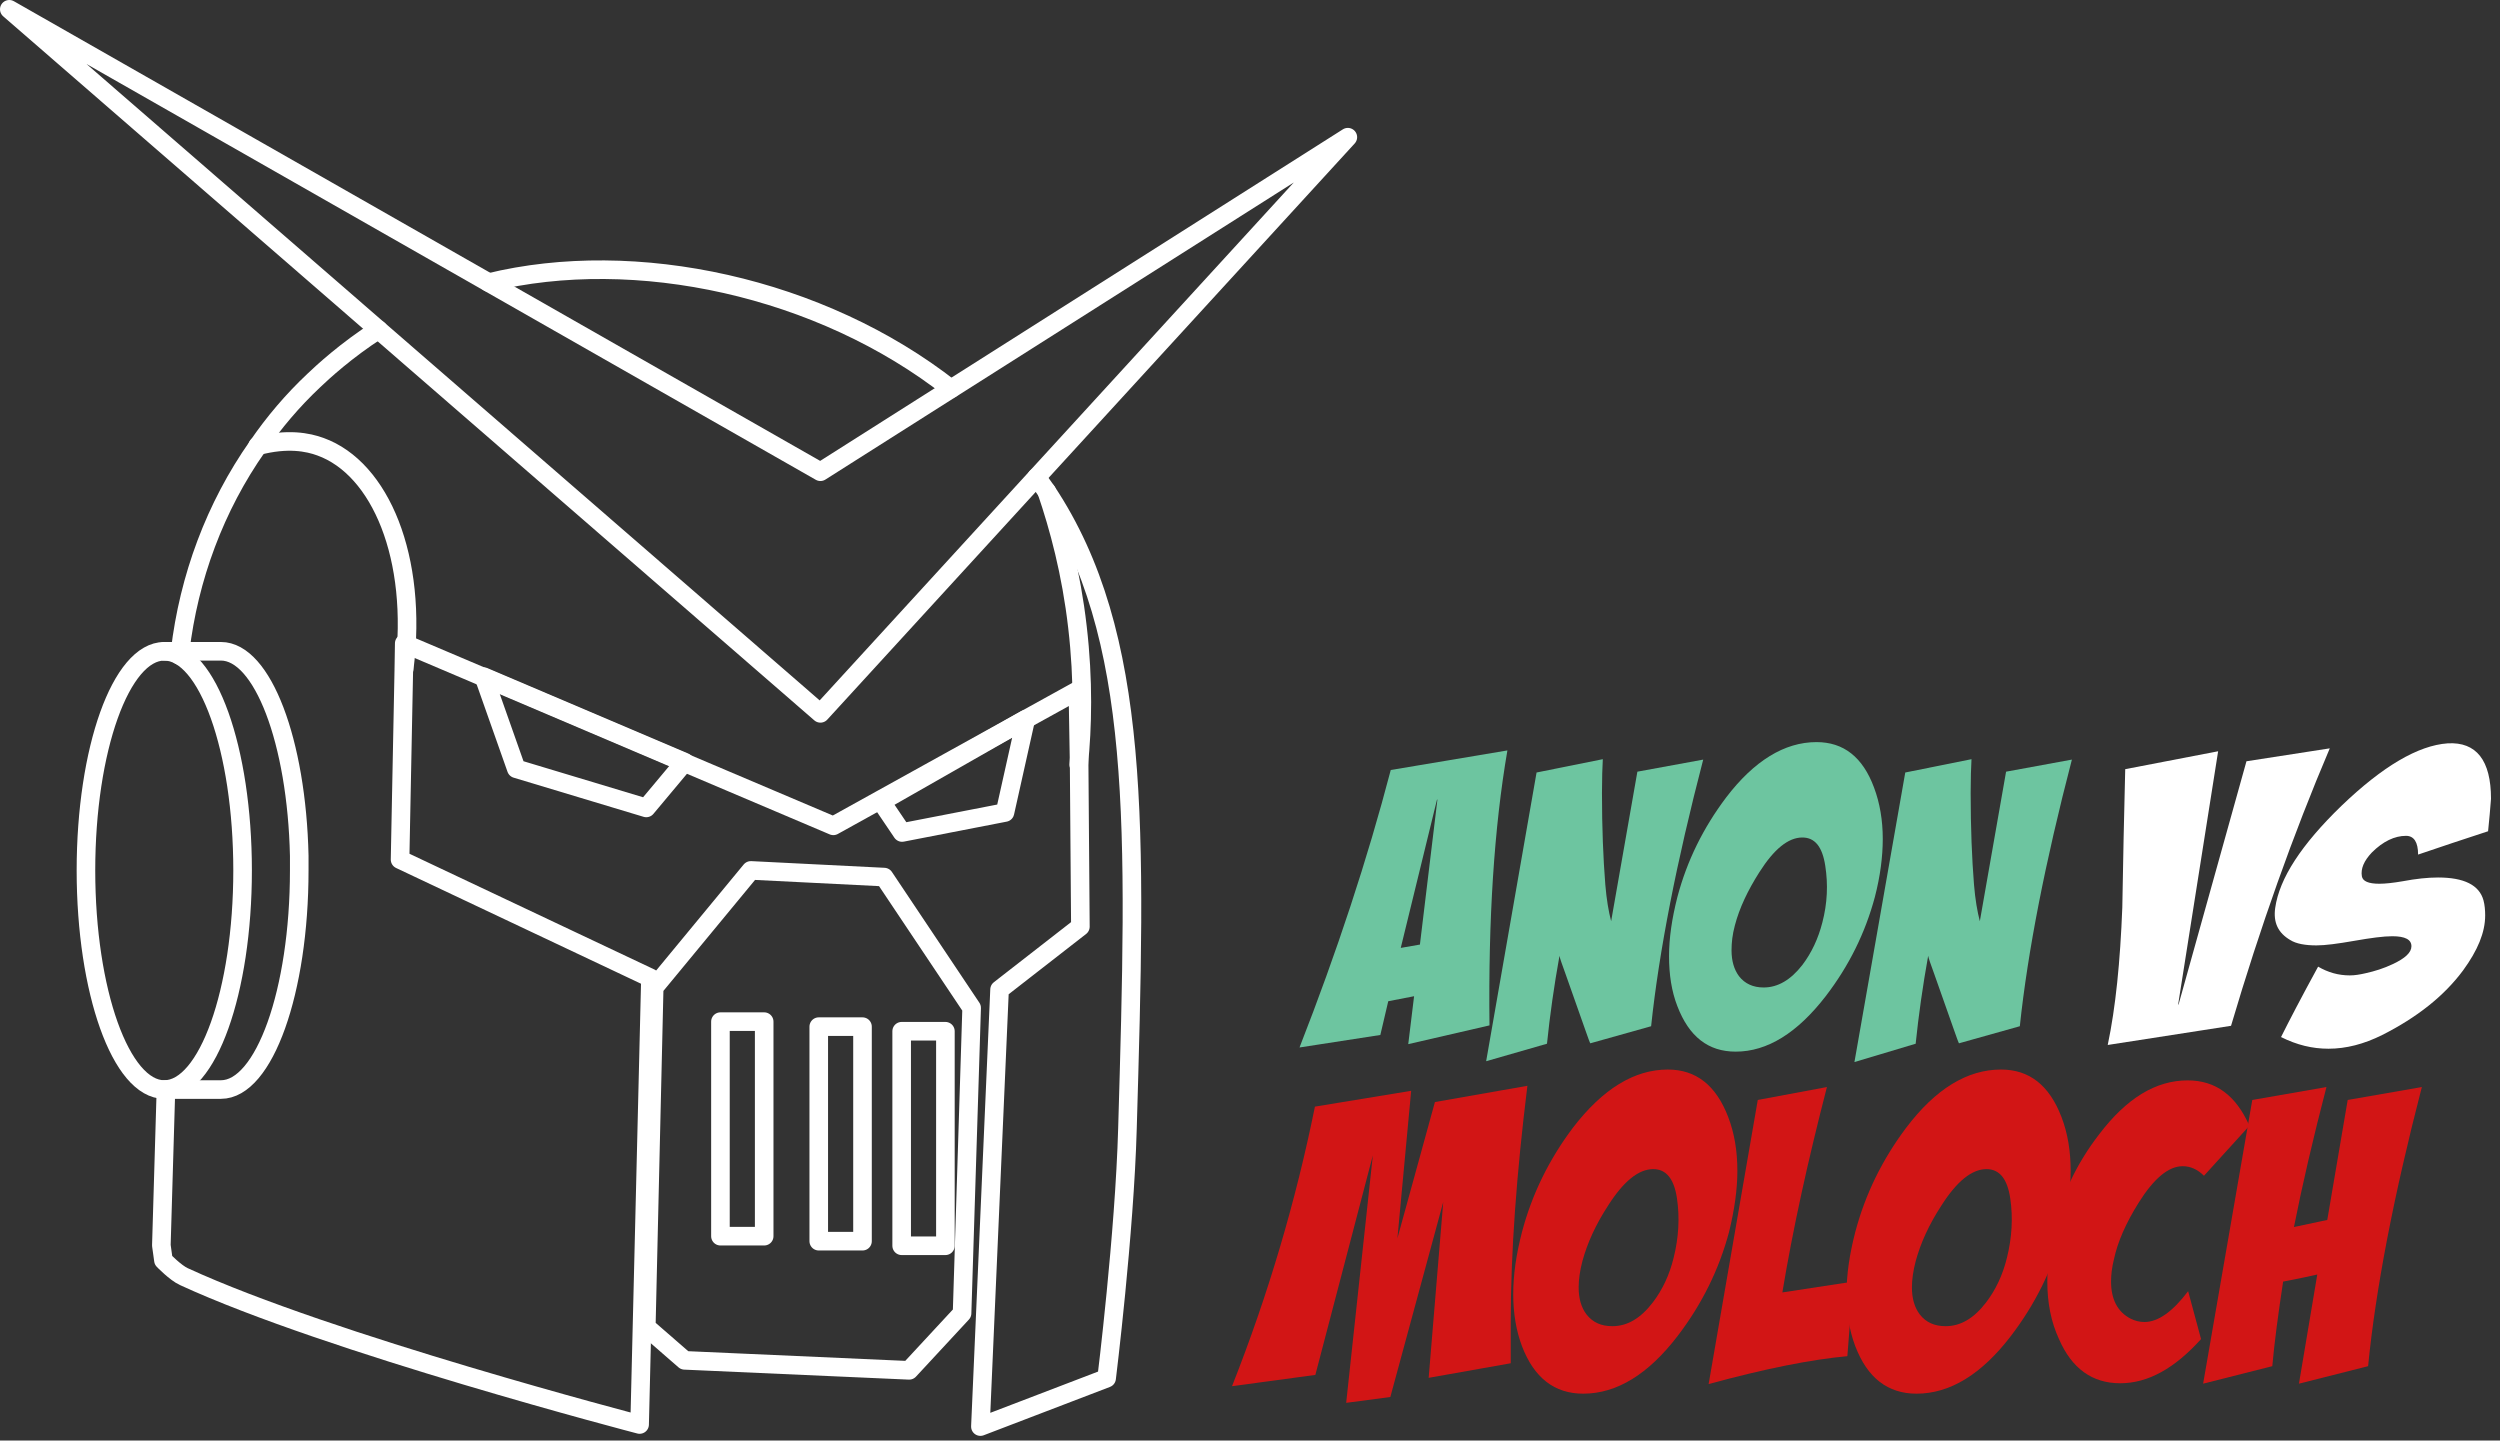 <svg width="269" height="155" viewBox="0 0 269 155" fill="none" xmlns="http://www.w3.org/2000/svg">
<rect x="0" y="0" width="269" height="155" fill="#333333" stroke="none"/>
<path d="M52.596 30.406C68.33 26.551 88.322 30.854 102.308 41.837" stroke="white" stroke-width="2" stroke-miterlimit="10" stroke-linecap="round" stroke-linejoin="round"/>
<path d="M111.542 51.34C111.901 51.833 112.26 52.371 112.618 52.864C122.883 68.33 122.256 89.084 121.315 121.404C121.001 132.745 119.073 148.3 119.073 148.3L105.491 153.5L107.553 106.477L116.249 99.708L116.115 82.226L115.98 74.291L110.377 77.385L89.667 88.86L73.619 82.046L52.013 72.857L43.675 69.316L43.496 69.226L43.451 72.005V72.05L43.047 92.491L69.988 105.222L68.823 153.276C68.823 153.276 35.427 144.58 19.782 137.363C18.886 136.959 17.586 135.614 17.586 135.614L17.362 134.001L17.855 117.28" stroke="white" stroke-width="2" stroke-miterlimit="10" stroke-linecap="round" stroke-linejoin="round"/>
<path d="M19.334 70.526C19.334 70.392 19.379 70.212 19.379 70.078C20.32 62.144 23.144 54.523 27.717 48.023C29.465 45.468 31.482 43.092 33.768 40.941C34.709 40.044 37.22 37.713 40.716 35.472" stroke="white" stroke-width="2" stroke-miterlimit="10" stroke-linecap="round" stroke-linejoin="round"/>
<path d="M94.822 86.26L110.377 77.385L108.135 87.426L97.063 89.577L94.822 86.26Z" stroke="white" stroke-width="2" stroke-miterlimit="10" stroke-linecap="round" stroke-linejoin="round"/>
<path d="M73.664 82.002L69.54 86.933L55.554 82.719L52.057 72.812L73.664 82.002Z" stroke="white" stroke-width="2" stroke-miterlimit="10" stroke-linecap="round" stroke-linejoin="round"/>
<path d="M70.391 106.253L80.791 93.656L95.136 94.374L104.549 108.449L103.518 141.307L97.825 147.448L73.664 146.373L69.54 142.786L70.391 106.253Z" stroke="white" stroke-width="2" stroke-miterlimit="10" stroke-linecap="round" stroke-linejoin="round"/>
<path d="M27.717 47.978C30.944 47.127 33.141 47.575 34.486 48.068C40.941 50.399 44.975 60.037 43.496 71.96" stroke="white" stroke-width="2" stroke-miterlimit="10" stroke-linecap="round" stroke-linejoin="round"/>
<path d="M88.277 76.757L145.028 14.762L88.277 50.758L1 1L88.277 76.757Z" stroke="white" stroke-width="2" stroke-miterlimit="10" stroke-linecap="round" stroke-linejoin="round"/>
<path d="M116.07 82.27C116.473 78.281 116.608 73.26 115.935 67.478C115.263 61.605 113.918 56.675 112.618 52.864" stroke="white" stroke-width="2" stroke-miterlimit="10" stroke-linecap="round" stroke-linejoin="round"/>
<path d="M17.675 70.078H19.424H23.772C28.254 70.078 31.93 79.805 32.199 92.088C32.199 92.625 32.199 93.118 32.199 93.656C32.199 106.656 28.434 117.235 23.772 117.235H22.606H17.81H17.675" stroke="white" stroke-width="2" stroke-miterlimit="10" stroke-linecap="round" stroke-linejoin="round"/>
<path d="M17.675 117.235C22.33 117.235 26.103 106.679 26.103 93.656C26.103 80.634 22.33 70.078 17.675 70.078C13.021 70.078 9.248 80.634 9.248 93.656C9.248 106.679 13.021 117.235 17.675 117.235Z" stroke="white" stroke-width="2" stroke-miterlimit="10" stroke-linecap="round" stroke-linejoin="round"/>
<path d="M82.226 109.928H77.519V133.014H82.226V109.928Z" stroke="white" stroke-width="2" stroke-miterlimit="10" stroke-linecap="round" stroke-linejoin="round"/>
<path d="M92.805 110.467H88.098V133.552H92.805V110.467Z" stroke="white" stroke-width="2" stroke-miterlimit="10" stroke-linecap="round" stroke-linejoin="round"/>
<path d="M101.725 110.96H97.019V134.045H101.725V110.96Z" stroke="white" stroke-width="2" stroke-miterlimit="10" stroke-linecap="round" stroke-linejoin="round"/>
<path d="M139.828 112.708C143.862 102.398 147.135 92.446 149.645 82.853L162.196 80.746C160.762 89.084 160.134 98.946 160.269 110.332L151.528 112.349L152.155 107.194L149.376 107.732L148.524 111.363L139.828 112.708ZM152.783 101.636L154.666 86.036H154.621L150.721 101.994L152.783 101.636Z" fill="#6DC5A0"/>
<path d="M165.334 83.122L172.462 81.688C172.417 82.539 172.372 83.75 172.372 85.319C172.372 89.084 172.506 92.356 172.731 95.18C172.865 96.794 173.089 98.094 173.358 99.125L176.182 83.032L183.265 81.733C180.396 92.76 178.513 102.353 177.661 110.422L171.117 112.259C171.072 112.215 170.893 111.722 170.579 110.825L168.427 104.729C168.069 103.742 167.844 103.115 167.8 102.846C167.217 106.073 166.769 109.256 166.455 112.304L159.91 114.187L165.334 83.122Z" fill="#6DC5A0"/>
<path d="M195.458 79.85C198.371 79.85 200.433 81.464 201.644 84.736C202.271 86.394 202.585 88.277 202.585 90.25C202.585 92.177 202.316 94.284 201.733 96.525C200.702 100.38 198.954 103.922 196.444 107.194C193.396 111.139 190.168 113.156 186.761 113.156C183.803 113.156 181.741 111.542 180.486 108.27C179.858 106.656 179.589 104.863 179.589 102.891C179.589 100.918 179.903 98.811 180.486 96.525C181.517 92.625 183.265 89.084 185.73 85.812C188.734 81.867 192.006 79.85 195.458 79.85ZM193.933 90.115C192.409 90.115 190.885 91.37 189.316 93.836C188.061 95.808 187.165 97.691 186.672 99.573C186.403 100.56 186.313 101.456 186.313 102.263C186.313 103.384 186.582 104.325 187.12 105.042C187.747 105.849 188.644 106.253 189.765 106.253C191.289 106.253 192.678 105.446 193.933 103.832C194.92 102.532 195.637 101.008 196.085 99.26C196.623 97.198 196.713 95.18 196.399 93.163C196.085 91.101 195.278 90.115 193.933 90.115Z" fill="#6DC5A0"/>
<path d="M205.006 83.122L212.133 81.688C212.088 82.539 212.043 83.75 212.043 85.319C212.043 89.084 212.178 92.356 212.402 95.18C212.537 96.794 212.761 98.094 213.03 99.125L215.854 83.032L222.936 81.733C220.067 92.76 218.185 102.353 217.333 110.422L210.788 112.259C210.744 112.215 210.564 111.722 210.25 110.825L208.099 104.729C207.74 103.742 207.516 103.115 207.471 102.846C206.888 106.073 206.44 109.256 206.126 112.304L199.537 114.277L205.006 83.122Z" fill="#6DC5A0"/>
<path d="M250.684 80.522C246.739 89.801 243.198 99.753 240.06 110.377L226.792 112.439C227.643 108.404 228.136 103.473 228.36 97.646C228.45 92.67 228.54 87.739 228.674 82.763L238.671 80.836L234.367 108.091H234.412L241.719 81.912L250.684 80.522Z" fill="white"/>
<path d="M267.718 89.443C266.642 89.801 265.387 90.205 263.908 90.698L260.187 91.953C260.187 90.608 259.739 89.936 258.887 89.936C257.677 89.936 256.422 90.519 255.211 91.729C254.36 92.626 254.001 93.477 254.136 94.284C254.225 94.822 254.853 95.091 256.018 95.091C256.646 95.091 257.498 95.001 258.529 94.822C259.963 94.553 261.218 94.418 262.339 94.418C265.118 94.418 266.777 95.225 267.225 96.884C267.359 97.377 267.404 97.96 267.404 98.498C267.404 100.336 266.597 102.263 265.028 104.415C262.966 107.194 260.053 109.48 256.332 111.363C254.36 112.349 252.432 112.842 250.549 112.842C248.801 112.842 247.143 112.439 245.439 111.587C246.291 109.884 247.591 107.373 249.429 104.011C250.505 104.639 251.625 104.953 252.836 104.953C253.374 104.953 253.911 104.863 254.494 104.729C255.525 104.505 256.511 104.191 257.453 103.742C258.798 103.115 259.47 102.487 259.47 101.815C259.47 101.098 258.798 100.739 257.408 100.739C256.467 100.739 255.122 100.918 253.329 101.232C251.536 101.546 250.191 101.725 249.249 101.725C248.039 101.725 247.053 101.546 246.425 101.143C245.125 100.38 244.588 99.26 244.812 97.691C245.26 94.508 247.636 90.877 251.939 86.708C256.377 82.45 260.187 80.209 263.37 79.984C266.463 79.805 268.032 81.822 268.032 85.946C267.942 87.067 267.852 88.188 267.718 89.443Z" fill="white"/>
<path d="M132.566 149.152C136.466 139.29 139.425 129.249 141.487 119.073L151.842 117.37L150.362 133.238L154.397 118.58L164.348 116.832C163.183 126.245 162.555 134.718 162.555 142.248C162.555 143.728 162.555 145.252 162.555 146.686L153.724 148.255L155.293 129.338L149.6 150.317L144.849 150.945L147.718 124.318L141.531 147.941L132.566 149.152Z" fill="#D21515"/>
<path d="M179.455 115.083C182.503 115.083 184.655 116.787 185.955 120.194C186.627 121.942 186.941 123.869 186.941 125.976C186.941 127.994 186.627 130.19 186.044 132.566C184.968 136.6 183.131 140.321 180.531 143.728C177.348 147.897 173.941 149.959 170.355 149.959C167.262 149.959 165.065 148.255 163.765 144.848C163.138 143.19 162.824 141.307 162.824 139.245C162.824 137.183 163.138 134.986 163.765 132.566C164.841 128.487 166.679 124.766 169.234 121.359C172.462 117.146 175.869 115.083 179.455 115.083ZM177.886 125.797C176.317 125.797 174.703 127.097 173.045 129.697C171.7 131.759 170.803 133.731 170.265 135.704C169.996 136.735 169.862 137.676 169.862 138.528C169.862 139.693 170.131 140.679 170.714 141.442C171.386 142.293 172.282 142.697 173.493 142.697C175.107 142.697 176.541 141.845 177.841 140.142C178.872 138.797 179.634 137.183 180.082 135.345C180.62 133.193 180.755 131.042 180.441 128.935C180.127 126.828 179.275 125.797 177.886 125.797Z" fill="#D21515"/>
<path d="M189.137 118.356L196.578 116.966C194.516 124.945 192.903 132.297 191.782 139.066L199.402 137.9L198.775 145.924C194.875 146.283 189.899 147.269 183.848 148.928L189.137 118.356Z" fill="#D21515"/>
<path d="M215.316 115.083C218.364 115.083 220.516 116.787 221.816 120.194C222.488 121.942 222.802 123.869 222.802 125.976C222.802 127.994 222.488 130.19 221.905 132.566C220.83 136.6 218.992 140.321 216.392 143.728C213.209 147.897 209.802 149.959 206.216 149.959C203.123 149.959 200.927 148.255 199.627 144.848C198.999 143.19 198.685 141.307 198.685 139.245C198.685 137.183 198.999 134.986 199.627 132.566C200.703 128.487 202.54 124.766 205.095 121.359C208.278 117.146 211.685 115.083 215.316 115.083ZM213.747 125.797C212.178 125.797 210.564 127.097 208.906 129.697C207.561 131.759 206.664 133.731 206.127 135.704C205.858 136.735 205.723 137.676 205.723 138.528C205.723 139.693 205.992 140.679 206.575 141.442C207.247 142.293 208.144 142.697 209.354 142.697C210.968 142.697 212.402 141.845 213.702 140.142C214.733 138.797 215.495 137.183 215.944 135.345C216.481 133.193 216.616 131.042 216.302 128.935C215.988 126.828 215.137 125.797 213.747 125.797Z" fill="#D21515"/>
<path d="M235.398 116.249C238.402 116.249 240.598 117.863 242.033 121.135L237.147 126.514C236.474 125.842 235.712 125.483 234.86 125.483C233.336 125.483 231.767 126.783 230.109 129.428C228.764 131.58 227.867 133.597 227.464 135.48C227.24 136.376 227.15 137.183 227.15 137.9C227.15 139.828 227.867 141.173 229.257 141.89C229.705 142.114 230.198 142.248 230.736 142.248C232.216 142.248 233.785 141.128 235.443 138.931L236.833 144.086C233.964 147.269 231.095 148.838 228.136 148.838C225.133 148.838 222.937 147.269 221.547 144.086C220.695 142.248 220.292 140.186 220.292 137.9C220.292 136.242 220.516 134.449 220.919 132.566C221.771 128.711 223.43 125.214 225.85 122.076C228.809 118.177 231.947 116.249 235.398 116.249Z" fill="#D21515"/>
<path d="M242.346 118.356L250.326 116.966C248.891 122.48 247.726 127.501 246.829 132.028L250.415 131.266L252.612 118.356L260.591 116.966C257.543 128.756 255.615 138.752 254.808 147L247.367 148.883L249.339 137.138C248.532 137.318 247.322 137.587 245.664 137.9C245.126 141.442 244.722 144.49 244.498 147L237.057 148.883L242.346 118.356Z" fill="#D21515"/>
</svg>

